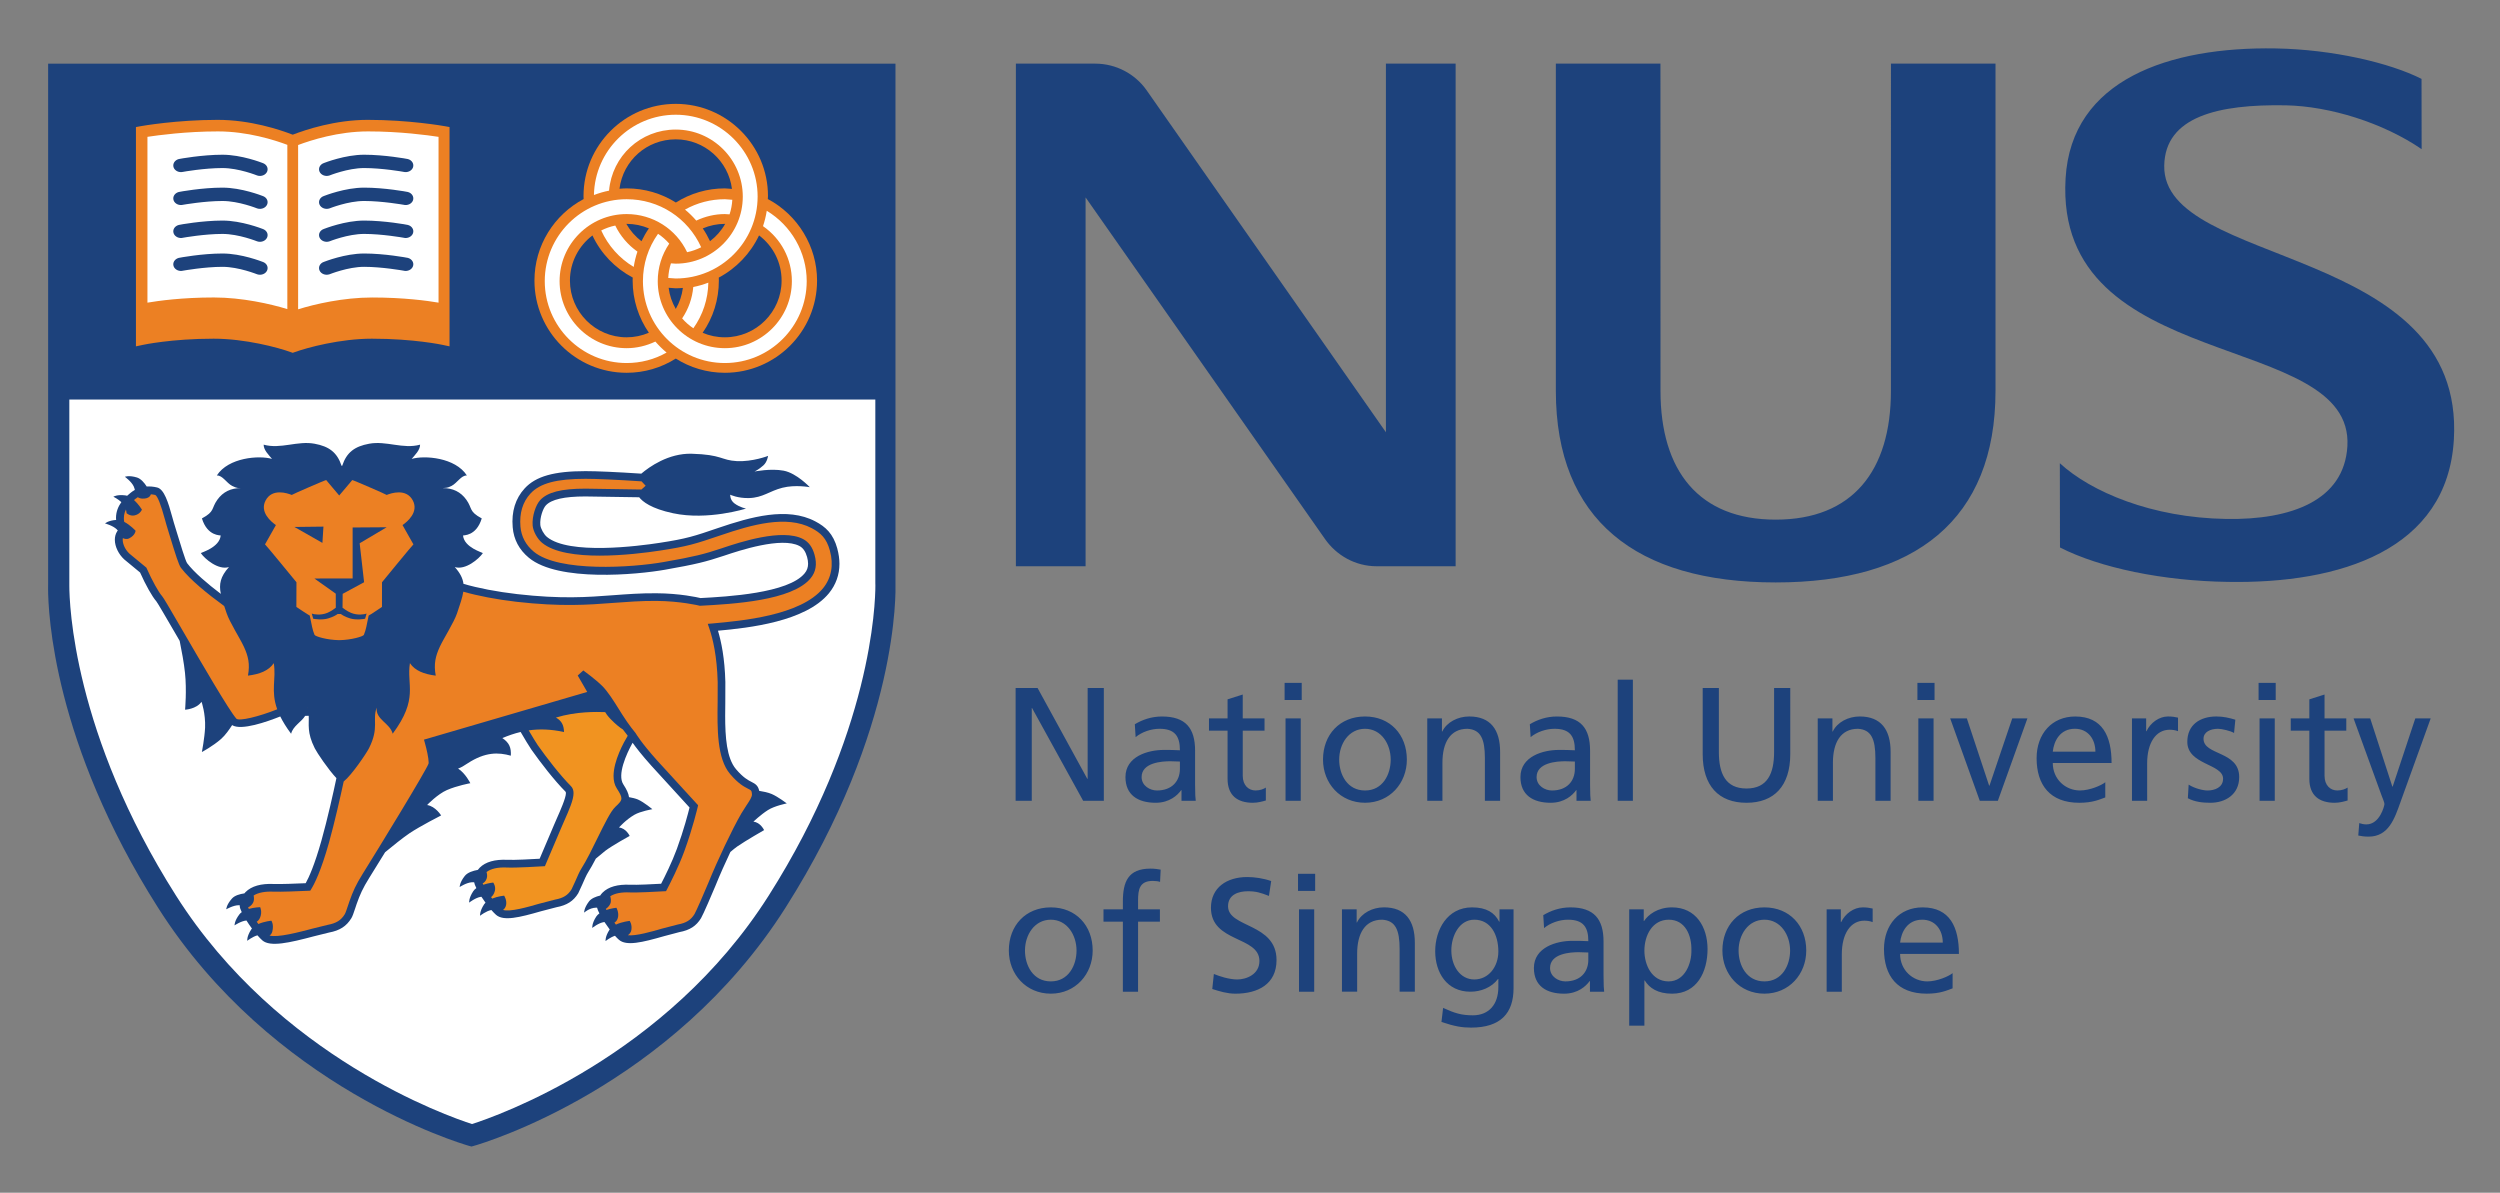 <svg xmlns="http://www.w3.org/2000/svg" role="img" viewBox="-9.47 -9.47 492.44 234.94"><rect x="-9.47" y="-9.47" width="492.44" height="234.94" fill="#808080" stroke="none"/><title>National University of Singapore (member) logo</title><g id="g8" transform="matrix(1.333 0 0 -1.333 0 217.333)"><g id="g10" fill-opacity="1" fill-rule="nonzero" stroke="none" transform="scale(.1)"><path id="path12" fill="#1d427c" d="m 1429.73,684.77 h 32.46 l 73.47,-134.18 h 0.51 v 134.18 h 23.91 V 518.121 h -30.55 l -75.47,137 h -0.47 v -137 h -23.86 z"/><path id="path14" fill="#1d427c" d="m 1607.07,612.191 c 9.06,7.579 22.7,12.34 35.31,12.34 22.46,0 30.12,-10.703 30.12,-31.761 -8.83,0.511 -15.08,0.511 -23.91,0.511 -23.12,0 -56.56,-9.492 -56.56,-40.121 0,-26.398 18.4,-37.961 44.65,-37.961 20.55,0 32.46,11.25 37.73,18.672 h 0.43 V 518.09 h 21.06 c -0.51,3.59 -0.98,10.031 -0.98,23.898 v 50.313 c 0,33.211 -14.06,50.398 -48.9,50.398 -15.55,0 -28.91,-4.73 -40.16,-11.449 z m 65.43,-46.839 c 0,-18.122 -11.72,-31.993 -33.95,-31.993 -10.19,0 -22.65,6.95 -22.65,19.84 0,21.449 30.12,23.36 42.3,23.36 4.73,0 9.5,-0.43 14.3,-0.43 z m 125.08,56.367 h -32.23 v -66.598 c 0,-14.101 8.63,-21.723 18.87,-21.723 6.95,0 11.95,2.153 15.27,4.262 v -19.07 c -5.04,-1.442 -11.95,-3.391 -19.1,-3.391 -23.16,0 -37.46,11.012 -37.46,35.391 v 71.129 h -27.46 v 18.121 h 27.46 v 28.211 l 22.42,7.109 v -35.32 h 32.19 v -18.121 z m 54.92,70.66 h -25.309 V 667.07 H 1852.5 Z m -23.91,-174.258 h 22.461 V 639.879 H 1828.59 Z m 55.36,60.859 c 0,-34.839 25.31,-63.75 62.1,-63.75 36.53,0 61.8,28.911 61.8,63.75 0,37.04 -24.76,63.75 -61.8,63.75 -37.22,0 -62.1,-26.71 -62.1,-63.75 m 23.9,0 c 0,23.168 14.06,45.551 38.2,45.551 23.87,0 37.93,-22.383 37.93,-45.551 0,-21.71 -11.64,-45.621 -37.93,-45.621 -26.48,0 -38.2,23.911 -38.2,45.621 m 130.16,60.86 h 21.68 v -19.328 h 0.47 c 6.72,13.867 22.96,22.218 39.88,22.218 31.48,0 45.62,-19.57 45.62,-52.3 v -72.34 h -22.5 v 63 c 0,28.441 -6.13,42.269 -25.74,43.441 -25.54,0 -36.99,-20.472 -36.99,-50.082 V 518.09 h -22.42 z m 152.73,-27.649 c 9.1,7.579 22.66,12.34 35.31,12.34 22.47,0 30.08,-10.703 30.08,-31.761 -8.79,0.511 -15.04,0.511 -23.86,0.511 -23.09,0 -56.57,-9.492 -56.57,-40.121 0,-26.398 18.4,-37.961 44.65,-37.961 20.51,0 32.46,11.25 37.7,18.672 h 0.47 V 518.09 h 21.01 c -0.47,3.59 -0.94,10.031 -0.94,23.898 v 50.313 c 0,33.211 -14.06,50.398 -48.94,50.398 -15.47,0 -28.87,-4.73 -40.08,-11.449 z m 65.39,-46.839 c 0,-18.122 -11.64,-31.993 -33.9,-31.993 -10.24,0 -22.66,6.95 -22.66,19.84 0,21.449 30.08,23.36 42.27,23.36 4.72,0 9.57,-0.43 14.29,-0.43 z m 63.28,131.796 h 22.43 V 518.089 H 2319.41 Z m 255,-110.078 c 0,-46.761 -23.63,-71.871 -64.68,-71.871 -41.06,0 -64.73,25.11 -64.73,71.871 v 97.7 h 23.91 v -94.571 c 0,-32 10,-53.91 40.82,-53.91 30.78,0 40.78,21.91 40.78,53.91 v 94.571 h 23.9 z m 40.59,52.77 h 21.72 v -19.328 h 0.47 c 6.72,13.867 22.97,22.218 39.88,22.218 31.48,0 45.63,-19.57 45.63,-52.3 v -72.34 h -22.47 v 63 c 0,28.441 -6.21,42.269 -25.82,43.441 -25.5,0 -36.95,-20.472 -36.95,-50.082 V 518.09 H 2615 Z m 172.62,27.23 h -25.32 v 25.309 h 25.32 z m -23.95,-27.23 h 22.5 V 518.09 h -22.5 z m 117.5,-121.719 h -26.72 l -43.71,121.758 h 24.61 l 32.93,-99.367 h 0.51 l 33.63,99.367 h 22.42 z m 158.75,27.43 c -5.47,-4.531 -22.69,-12.153 -37.46,-12.153 -21.21,0 -40.12,16.481 -40.12,40.582 h 86.88 c 0,39.141 -13.13,68.719 -53.71,68.719 -34.38,0 -57.07,-25.508 -57.07,-61.57 0,-39.609 19.84,-65.93 63.04,-65.93 20.04,0 29.85,4.84 38.44,7.891 z m -77.58,45.148 c 1.64,15.781 10.75,33.871 32.7,33.871 19.3,0 30.27,-15.269 30.27,-33.871 z m 117,49.141 h 20.97 v -18.86 h 0.51 c 5.94,12.692 18.87,21.75 31.72,21.75 6.68,0 10.04,-0.699 14.84,-1.71 v -20.04 c -4.1,1.68 -8.63,2.141 -12.42,2.141 -20.08,0 -33.16,-19.062 -33.16,-49.68 V 518.09 h -22.46 z m 83.78,-97.809 c 8.79,-5.742 21.49,-8.672 27.93,-8.672 10.24,0 22.93,4.301 22.93,17.422 0,22.231 -52.85,20.309 -52.85,54.489 0,25.281 18.91,37.46 43.01,37.46 10.55,0 19.06,-2.14 27.97,-4.761 l -1.91,-19.649 c -5,3.2 -18.4,6.211 -23.64,6.211 -11.48,0 -21.48,-4.761 -21.48,-14.761 0,-24.809 52.73,-17.661 52.73,-56.61 0,-25.969 -20.78,-37.961 -42.5,-37.961 -11.44,0 -23.12,1.211 -33.4,6.711 z m 128.64,125.039 h -25.312 v 25.309 h 25.312 z m -23.87,-27.23 h 22.461 V 518.09 H 3267.89 Z m 128.16,-18.121 h -32.14 v -66.598 c 0,-14.101 8.55,-21.723 18.82,-21.723 6.96,0 11.92,2.153 15.28,4.262 v -19.07 c -5,-1.442 -11.96,-3.391 -19.06,-3.391 -23.21,0 -37.5,11.012 -37.5,35.391 v 71.129 h -27.47 v 18.121 h 27.47 v 28.211 l 22.46,7.109 v -35.32 h 32.14 z M 3415.2,485.16 c 2.85,-0.98 6.64,-1.922 10.46,-1.922 20.08,0 26.76,27.703 26.76,30.082 0,2.621 -2.85,8.871 -4.33,12.93 l -41.29,113.59 h 24.61 l 32.69,-100.781 h 0.47 l 33.44,100.781 h 22.73 l -44.88,-124.328 c -8.36,-23.403 -17.23,-50.352 -46.84,-50.352 -7.18,0 -11.21,0.891 -15.27,1.641 z M 1419.69,296.84 c 0,-34.852 25.27,-63.719 62.07,-63.719 36.48,0 61.83,28.91 61.83,63.719 0,37.031 -24.88,63.781 -61.83,63.781 -37.23,0 -62.07,-26.75 -62.07,-63.781 m 23.86,0 c 0,23.16 14.07,45.582 38.21,45.582 23.86,0 37.97,-22.422 37.97,-45.582 0,-21.68 -11.72,-45.59 -37.97,-45.59 -26.53,0 -38.21,23.91 -38.21,45.59 m 144.65,42.691 h -28.63 v 18.199 h 28.63 v 11.219 c 0,29.571 7.7,48.942 40.86,48.942 5.71,0 10.47,-0.7 15,-1.481 l -0.9,-18.129 c -2.65,1.02 -7.03,1.449 -10.78,1.449 -19.37,0 -21.72,-12.429 -21.72,-28.91 v -13.121 h 32.27 v -18.168 h -32.27 V 236.02 h -22.46 z m 215.86,38.008 c -12.18,4.762 -18.86,6.91 -31.25,6.91 -13.4,0 -29.18,-4.758 -29.18,-22.179 0,-32.04 71.64,-24.571 71.64,-79.54 0,-35.5 -27.42,-49.64 -60.89,-49.64 -11.65,0 -23.13,3.39 -34.07,6.91 l 2.35,22.23 c 8.08,-3.359 22.42,-8.128 34.61,-8.128 13.63,0 32.73,7.66 32.73,27.269 0,37.18 -71.64,26.91 -71.64,78.711 0,29.688 23.4,45.387 53.52,45.387 10.97,0 24.06,-1.918 35.5,-5.938 z m 68.28,7.383 h -25.309 v 25.277 h 25.309 z m -23.86,-27.223 h 22.461 V 236.019 H 1848.48 Z m 63.47,0.031 h 21.72 v -19.371 h 0.47 c 6.76,13.911 22.93,22.301 39.88,22.301 31.53,0 45.63,-19.64 45.63,-52.379 v -72.23 h -22.5 v 62.969 c 0,28.402 -6.17,42.191 -25.78,43.402 -25.51,0 -36.96,-20.512 -36.96,-50.082 v -56.289 h -22.46 z m 253.56,0 h -20.78 v -18.199 h -0.51 c -6.68,13.168 -18.56,21.09 -40.04,21.09 -36.84,0 -54.45,-33.473 -54.45,-64.762 0,-31.48 17.15,-59.839 51.99,-59.839 15.55,0 31.33,6.171 40.86,18.82 h 0.47 v -11.949 c 0,-25.782 -14.07,-41.762 -37.74,-41.762 -16.48,0 -26.72,3.051 -43.9,10.98 l -2.43,-20.781 c 19.61,-6.68 30.82,-8.359 43.72,-8.359 43.71,0 62.81,21.211 62.81,58.281 z M 2107.5,254.102 c -21.02,0 -33.91,20.078 -33.91,43.007 0,20.743 11.25,45.313 33.91,45.313 23.87,0 35.55,-21.684 35.55,-46.992 0,-22.7 -14.57,-41.328 -35.55,-41.328 M 2210.62,330 c 9.07,7.66 22.66,12.422 35.32,12.422 22.42,0 30.08,-10.742 30.08,-31.723 -8.79,0.473 -15.04,0.473 -23.87,0.473 -23.17,0 -56.56,-9.57 -56.56,-40.082 0,-26.52 18.36,-38 44.61,-38 20.5,0 32.46,11.25 37.77,18.672 h 0.43 V 236.02 h 21.01 c -0.46,3.55 -0.93,9.921 -0.93,23.859 v 50.351 c 0,33.129 -14.14,50.391 -48.95,50.391 -15.51,0 -28.91,-4.801 -40.12,-11.519 z m 65.4,-46.719 c 0,-18.16 -11.68,-32.031 -33.91,-32.031 -10.27,0 -22.66,6.91 -22.66,19.84 0,21.449 30.08,23.32 42.27,23.32 4.73,0 9.53,-0.461 14.26,-0.461 v -10.668 z m 60.39,-97.461 h 22.46 v 66.84 h 0.47 c 6.91,-11.211 19.1,-19.57 40.58,-19.57 36.8,0 52.27,32.461 52.27,65.93 0,32.66 -17.15,61.601 -52.5,61.601 -21.53,0 -35.35,-11.051 -41.29,-20.109 h -0.51 v 17.218 h -21.48 z m 91.91,111.52 c 0.51,-19.141 -9.49,-46.09 -33.63,-46.09 -25.31,0 -35.82,25.078 -35.82,45.352 0,22.66 11.72,45.82 36.05,45.82 24.3,0 33.91,-23.16 33.4,-45.082 m 45.82,-0.5 c 0,-34.852 25.35,-63.719 62.07,-63.719 36.52,0 61.84,28.91 61.84,63.719 0,37.031 -24.85,63.781 -61.84,63.781 -37.26,0 -62.07,-26.75 -62.07,-63.781 m 23.91,0 c 0,23.16 14.06,45.582 38.2,45.582 23.83,0 37.93,-22.422 37.93,-45.582 0,-21.68 -11.72,-45.59 -37.93,-45.59 -26.52,0 -38.2,23.91 -38.2,45.59 m 130.11,60.89 h 20.98 v -18.902 h 0.47 c 5.98,12.692 18.87,21.793 31.76,21.793 6.64,0 10,-0.742 14.8,-1.711 v -20.082 c -4.06,1.684 -8.55,2.152 -12.38,2.152 -20.08,0 -33.2,-19.07 -33.2,-49.652 V 236.02 h -22.43 z m 186.14,-94.289 c -5.43,-4.531 -22.66,-12.191 -37.42,-12.191 -21.29,0 -40.16,16.48 -40.16,40.59 h 86.91 c 0,39.18 -13.08,68.781 -53.67,68.781 -34.41,0 -57.07,-25.582 -57.07,-61.641 0,-39.57 19.81,-65.859 63.05,-65.859 20.04,0 29.8,4.77 38.36,7.859 z m -77.58,45.11 c 1.68,15.75 10.74,33.871 32.73,33.871 19.34,0 30.32,-15.231 30.32,-33.871 z m 236.05,708.399 c 45.71,-42.18 135.82,-80.622 245.82,-82.341 96.49,-1.64 174.26,27.379 179.07,107.341 10.23,173.09 -433.64,103.83 -416.41,395.98 8.52,146.21 153.71,194.65 310.27,191.95 84.65,-1.4 169.3,-21.44 215.71,-45 l 0.15,-103.83 c -56.6,38.79 -135.54,63.52 -200.86,64.77 -99.37,1.8 -178.24,-16.48 -179.49,-89.1 -2.69,-151.49 445.08,-115.16 427.97,-404.96 -9.61,-163.131 -168.16,-213.17 -334.18,-210.158 -95.47,1.328 -188.94,20.699 -247.85,50.859 z M 2552.89,840.781 c -206.17,0 -324.88,92.578 -324.88,283.089 v 483.55 h 154.57 l 0.08,-483.55 c 0,-118.44 56.83,-190.28 170.23,-190.28 113.36,0 170.27,71.84 170.27,190.28 l 0.04,483.55 h 154.5 v -483.55 c 0,-190.511 -118.72,-283.089 -324.81,-283.089 m -575.98,766.639 v -544.69 l -354.21,506.18 c -16.76,23.32 -44.5,38.51 -75.36,38.51 H 1430.12 V 864.691 h 103 V 1409.73 L 1886.8,905.078 c 16.79,-24.098 44.65,-40.387 76.56,-40.387 h 116.56 V 1607.42 Z M 1252.19,838.75 v 768.59 H 0.078 V 838.16 C 0.039,837.539 0,835.551 0,832.27 0,795.941 7.852,603.789 162.34,360.43 331.172,94.102 609.648,11.801 621.41,8.398 l 4.211,-1.168 4.18,1.168 C 641.641,11.762 920.98,94.059 1089.88,360.43 c 168.4,265.308 162.58,469.769 162.31,478.32"/><path id="path16" fill="#ec8023" d="m 586.371,1514.96 c -2.152,0.39 -53.09,9.38 -113.949,9.38 -48.242,0 -91.762,-14.54 -110.902,-21.92 -19.098,7.38 -62.649,21.92 -110.86,21.92 -60.82,0 -111.832,-8.99 -113.941,-9.38 l -6.879,-1.25 v -324.06 l 10.121,2.15 c 0.391,0.11 42.578,9.18 104.648,9.18 46.68,0 95.039,-13.01 114.063,-19.89 l 2.848,-1.01 2.859,1.01 c 19.062,6.88 67.422,19.89 114.141,19.89 61.992,0 104.179,-9.07 104.601,-9.18 l 10.117,-2.15 v 324.06 z"/><path id="path18" fill="#fff" d="m 353.551,1487.42 c -19.289,7.23 -59.063,19.85 -102.531,19.85 -47.071,0 -88.598,-5.67 -104.18,-8.01 v -245.04 c 16.281,2.77 51.359,7.66 98.16,7.66 41.949,0 83.91,-9.61 108.551,-17.19 z m 119.258,19.85 c -44.02,0 -84.329,-12.97 -103.321,-20.12 v -242.77 c 24.532,7.69 66.961,17.46 109.383,17.46 46.789,0 81.828,-4.81 98.117,-7.62 v 245 c -15.578,2.42 -57.109,8.05 -104.179,8.05"/><path id="path20" fill="#1d427c" d="m 193.051,1466.41 c -6.02,-1.64 -9.379,-7.15 -7.539,-12.39 1.867,-5.19 8.238,-8.04 14.258,-6.48 0.308,0.12 31.441,5.58 57.929,5.58 24.102,0 51.051,-10.93 51.36,-11.01 5.863,-1.95 12.421,0.66 14.613,5.74 2.226,5.12 -0.781,10.78 -6.641,12.74 -1.332,0.46 -31.051,12.22 -59.332,12.22 -30,0 -63.289,-6.05 -64.648,-6.4 m 0,-48.68 c -6.02,-1.64 -9.379,-7.14 -7.539,-12.38 1.867,-5.15 8.238,-8.08 14.258,-6.44 0.308,0.04 31.441,5.54 57.929,5.54 24.102,0 51.051,-10.93 51.36,-11.01 5.863,-1.92 12.421,0.66 14.613,5.78 2.226,5.08 -0.781,10.78 -6.641,12.66 -1.332,0.46 -31.051,12.3 -59.332,12.3 -30,0 -63.289,-6.09 -64.648,-6.45 m 0,-48.71 c -6.02,-1.6 -9.379,-7.14 -7.539,-12.3 1.867,-5.2 8.238,-8.17 14.258,-6.52 0.308,0.07 31.441,5.58 57.929,5.58 24.102,0 51.051,-10.94 51.36,-11.01 5.863,-1.96 12.421,0.66 14.613,5.78 2.226,5.11 -0.781,10.74 -6.641,12.65 -1.332,0.43 -31.051,12.31 -59.332,12.31 -30,-0.04 -63.289,-6.06 -64.648,-6.49 m 0,-48.67 c -6.02,-1.64 -9.379,-7.15 -7.539,-12.34 1.867,-5.2 8.238,-8.13 14.258,-6.49 0.308,0.04 31.441,5.63 57.929,5.63 24.102,0 51.051,-11.02 51.36,-11.06 5.863,-1.95 12.421,0.63 14.613,5.75 2.226,5.11 -0.781,10.82 -6.641,12.69 -1.332,0.43 -31.051,12.31 -59.332,12.31 -30,0 -63.289,-6.14 -64.648,-6.49 m 338.668,146.06 c 6.011,-1.64 9.332,-7.15 7.5,-12.39 -1.879,-5.19 -8.199,-8.04 -14.219,-6.48 -0.309,0.12 -31.449,5.58 -57.969,5.58 -24.019,0 -51.011,-10.93 -51.293,-11.01 -5.898,-1.95 -12.457,0.66 -14.648,5.74 -2.18,5.12 0.789,10.78 6.64,12.74 1.29,0.46 31.059,12.22 59.301,12.22 30.078,0 63.278,-6.05 64.688,-6.4 m 0,-48.68 c 6.011,-1.64 9.332,-7.14 7.5,-12.38 -1.879,-5.15 -8.199,-8.08 -14.219,-6.44 -0.309,0.04 -31.449,5.54 -57.969,5.54 -24.019,0 -51.011,-10.93 -51.293,-11.01 -5.898,-1.92 -12.457,0.66 -14.648,5.78 -2.18,5.08 0.789,10.78 6.64,12.66 1.29,0.46 31.059,12.3 59.301,12.3 30.078,0 63.278,-6.09 64.688,-6.45 m 0,-48.71 c 6.011,-1.6 9.332,-7.14 7.5,-12.3 -1.879,-5.2 -8.199,-8.17 -14.219,-6.52 -0.309,0.07 -31.449,5.58 -57.969,5.58 -24.019,0 -51.011,-10.94 -51.293,-11.01 -5.898,-1.96 -12.457,0.66 -14.648,5.78 -2.18,5.11 0.789,10.74 6.64,12.65 1.29,0.43 31.059,12.31 59.301,12.31 30.078,-0.04 63.278,-6.06 64.688,-6.49 m 0,-48.67 c 6.011,-1.64 9.332,-7.15 7.5,-12.34 -1.879,-5.2 -8.199,-8.13 -14.219,-6.49 -0.309,0.04 -31.449,5.63 -57.969,5.63 -24.019,0 -51.011,-11.02 -51.293,-11.06 -5.898,-1.95 -12.457,0.63 -14.648,5.75 -2.18,5.11 0.789,10.82 6.64,12.69 1.29,0.43 31.059,12.31 59.301,12.31 30.078,0 63.278,-6.14 64.688,-6.49"/><path id="path22" fill="#fff" d="M 1064.92,378.121 C 913.238,138.871 661.449,51.641 626.449,40.469 591.602,51.641 340.621,138.871 188.98,378.121 36.949,617.66 31.41,809.77 31.41,835.941 c 0,1.868 0,2.93 0,3.039 v 272.11 H 1222.42 V 839.57 c 0,-0.191 0.08,-1.25 0.08,-3.199 0,-26.922 -5.59,-218.832 -157.58,-458.25"/><path id="path24" fill="#1d427c" d="m 1166.29,890.66 c -6.13,22.391 -17.46,32.352 -32.5,40.32 -41.52,21.989 -95.74,6.559 -143.321,-9.609 -35.86,-12.269 -46.68,-15.941 -87.379,-22.152 -30.711,-4.731 -133.442,-18.047 -165.942,8.832 -4.609,3.859 -9.296,12.301 -9.769,17.687 -0.93,11.172 4.141,24.571 8.051,28.793 8.199,8.989 27.34,13.321 58.48,13.321 l 79.57,-1.211 c 4.961,-6.411 17.692,-16.719 50,-23.59 51.36,-11.02 107.85,6.871 107.85,6.871 0,0 -9.34,1.84 -17.07,7.656 -6.88,5.121 -6.29,12.852 -6.29,12.852 0,0 11.33,-5.43 27.81,-4.961 20.51,0.582 30.12,10.351 49.26,15.23 19.18,4.891 40.55,0.821 40.55,0.821 0,0 -19.38,20.75 -38.64,24.42 -19.1,3.63 -43.04,-1.25 -43.04,-1.25 0,0 6.01,2.69 13.12,9.1 5.74,5.16 6.88,13.98 6.88,13.98 0,0 -22.97,-8.9 -46.25,-7.69 -23.281,1.21 -21.57,9.65 -66.762,10.9 -34.296,0.86 -62.617,-19.5 -74.296,-29.42 -36.641,2.42 -65.512,3.71 -82.422,3.71 -46.559,0 -73.481,-7.61 -89.918,-25.5 -13.711,-14.93 -19.692,-34.258 -17.703,-57.5 1.492,-18.008 9.531,-33.168 23.91,-45.04 43.48,-35.98 160.082,-24.96 201.332,-17.621 46.25,8.161 60.039,11.719 86.789,20.59 l 1.53,0.5 c 20.7,6.961 83.71,27.973 110.15,13.949 5.35,-2.808 9.03,-8.128 11.29,-16.25 1.02,-3.668 1.49,-6.918 1.49,-9.957 0,-5.472 -1.64,-10.043 -5.08,-14.179 -24.06,-29.461 -114.57,-34.492 -153.868,-36.563 -4.301,1.051 -30.582,6.949 -65.473,7.102 -23.359,0.16 -42.93,-1.36 -63.59,-2.891 -37.769,-2.851 -76.84,-5.82 -141.68,1.61 -30.121,3.468 -58.281,8.941 -79.531,15.191 -1.019,8.09 -4.769,15.738 -12.848,24.809 15.579,-5 35.782,12.07 41.481,20.582 -0.082,0.859 -27.621,8.168 -29.301,26.058 0,0.578 19.539,-1.609 27.66,25.231 -19.492,10.55 -13.398,14.449 -22.769,27.621 -8.25,11.597 -20.242,17.457 -35,17.109 5.969,0.777 6.519,0 13.039,3.238 8.48,4.301 14.379,15.942 22.781,15.469 -16.992,26.602 -62.66,30.082 -81.57,24.492 4.89,6.02 12.347,12.77 12.429,21.06 -25.242,-7 -49.929,6.13 -75.39,1.36 -21.102,-3.94 -33.129,-12.5 -39.731,-32.58 h -0.937 c -6.641,20.04 -18.672,28.64 -39.801,32.58 -25.391,4.77 -50.16,-8.36 -75.351,-1.36 0.109,-8.29 7.531,-15.04 12.378,-21.06 -18.91,5.59 -64.527,2.11 -81.558,-24.492 8.469,0.473 14.332,-11.168 22.808,-15.469 7.5,-3.75 8.981,-2.968 13.012,-3.238 -14.691,0.348 -26.719,-5.512 -35,-17.109 -9.422,-13.172 -3.25,-17.071 -22.82,-27.621 8.211,-26.84 27.781,-24.653 27.738,-25.231 -1.68,-17.89 -29.219,-25.199 -29.34,-26.058 5.711,-8.512 25.903,-25.582 41.532,-20.582 -12.782,-14.301 -14.93,-25.239 -12,-39.649 -19.879,15.078 -39.45,31.719 -49.879,45.469 -2.422,3.551 -10.192,29.18 -15.352,46.129 l -4.219,13.832 -2.07,7.34 c -6.211,22.847 -12.23,41.949 -22.621,44.488 -5.699,1.371 -10.777,1.68 -15.348,1.41 -3.59,5.582 -8.59,11.481 -14.41,13.32 -12.031,3.672 -17.851,1.02 -17.851,1.02 0,0 9.718,-7 13.039,-14.18 0.82,-1.84 1.332,-3.64 1.679,-5.199 -2.218,-1.25 -4.179,-2.539 -5.816,-3.91 l -0.863,-0.699 c -1.25,-0.981 -2.93,-2.379 -4.719,-4.02 -0.82,0.27 -1.641,0.469 -2.5,0.539 -12.5,1.641 -17.82,-1.949 -17.82,-1.949 0,0 6.761,-3.32 11.8,-7.973 -4.34,-6.047 -7.929,-13.789 -7.929,-23.398 0,-0.891 0.078,-1.871 0.199,-2.93 -11.918,-0.859 -16.371,-5.191 -16.371,-5.191 0,0 11.601,-3.129 17.23,-8.668 0.621,-0.629 1.172,-1.25 1.641,-1.879 -0.512,-0.621 -0.942,-1.051 -0.942,-1.051 -2.417,-3.793 -3.476,-8.09 -3.476,-12.5 0,-10.43 5.816,-21.641 13.867,-29.031 0,0 21.41,-17.692 23.441,-19.371 8.469,-18.949 17.848,-35.547 23.981,-42.539 1.949,-2.379 15,-24.918 28.91,-48.789 1.828,-3.161 3.707,-6.442 5.617,-9.731 2.973,-14.64 6.371,-32.851 7.852,-47.18 2.738,-25.75 0.121,-54.5 0.121,-54.5 0,0 16.719,0.821 24.258,11.68 0.16,0.281 6.172,-17.808 5.312,-38.199 -0.703,-15.121 -4.73,-36.012 -4.73,-36.012 0,0 16.289,8.633 28.519,19.449 6.168,5.43 12.379,14.411 16.168,20.313 13.442,-8.551 51.961,5.16 71.133,12.809 3.758,-7.571 8.91,-16.051 16.02,-25.579 2.808,11.481 15.078,17.258 20.781,26.481 1.719,0.039 3.476,0.039 5.238,0.039 0.699,-12.621 -2.93,-24.449 8.981,-48.051 3.359,-6.68 19.961,-31.398 31.949,-44.019 -4.488,-21.411 -13.16,-60.352 -22.11,-92.231 -10.269,-36.48 -18.589,-54.609 -23.281,-63.039 -13.75,-0.672 -38.82,-1.531 -46.828,-1.172 -19.101,0.93 -33.25,-3.129 -42.031,-11.918 -0.668,-0.621 -1.18,-1.293 -1.719,-1.949 -6.68,-0.941 -14.301,-3.012 -18.441,-7.703 -8.321,-9.41 -8.36,-15.82 -8.36,-15.82 0,0 10.391,6.023 18.282,6.023 0.589,0 1.128,-0.082 1.679,-0.121 v -1.641 c 0.117,-1.84 1.168,-4.8 2.93,-8.48 -1.289,-0.891 -2.422,-1.949 -3.402,-3.16 -7.649,-9.918 -7.219,-16.371 -7.219,-16.371 0,0 9.719,6.562 17.57,7.191 2.461,-3.91 5.199,-7.969 8.129,-11.871 -0.348,-0.399 -0.738,-0.789 -0.98,-1.219 -6.911,-10.539 -5.969,-16.91 -5.969,-16.91 0,0 7.73,6.09 15.039,8.09 2.5,-2.86 4.961,-5.43 7.262,-7.461 11.519,-10.117 40.039,-3.559 76.211,6.051 l 22.418,5.55 c 15.82,2.93 25.628,9.29 32.89,21.129 1.762,2.813 3.289,7.422 5.75,14.77 l 2.07,6.242 c 5,14.07 8.899,23.008 18.821,38.949 0.359,0.469 10.039,16.09 23.25,37.578 11.679,9.692 25.738,20.973 35.969,27.973 15.671,10.5 46.8,26.399 46.8,26.399 0,0 -8.281,13.48 -20.66,15.359 -0.281,0.031 15.738,16.32 29.18,22.101 15.109,6.61 34.64,10.161 34.64,10.161 0,0 -7.101,14.57 -18.082,21.64 4.571,1.52 8.75,4.18 13.942,7.617 26.289,17.153 45.672,16.524 63.988,11.403 0.703,11.84 -2.269,19.148 -12.539,26.019 8.633,3.629 17.582,6.801 27.031,9.02 6.02,-10.27 12.77,-21.641 15.86,-26.008 13.55,-19.223 33.941,-45.672 50.468,-62.23 0.391,-0.391 0.582,-1.172 0.582,-2.223 0,-6.918 -8.429,-26.059 -13.281,-36.957 l -4.097,-9.453 c 0,-0.039 -16.602,-39.059 -21.442,-50.43 -9.648,-0.59 -37.699,-2.109 -47.5,-1.598 -18.64,0.86 -32.43,-3.05 -40.98,-11.562 -1.09,-1.098 -2.032,-2.231 -2.852,-3.328 -6.918,-1.211 -15.238,-3.75 -19.34,-9.02 -7.808,-9.922 -7.5,-16.293 -7.5,-16.293 0,0 10.043,6.563 17.934,7.032 1.207,0.082 2.379,0.039 3.476,-0.04 0.313,-2.07 1.442,-5.07 3.243,-8.589 -1.84,-1.332 -3.481,-2.809 -4.61,-4.61 -6.91,-10.511 -6.011,-16.832 -6.011,-16.832 0,0 9.41,7.422 17.261,8.551 0.27,0.039 0.547,0.039 0.86,0.082 1.879,-2.891 3.949,-5.863 6.019,-8.711 -0.75,-0.742 -1.449,-1.531 -2.031,-2.391 -6.918,-10.539 -6.02,-16.949 -6.02,-16.949 0,0 9.02,7.149 16.719,8.481 2.383,-2.742 4.762,-5.16 6.91,-7.114 11.024,-9.687 34.492,-3.91 66.532,5.313 l 22.769,5.937 c 15.43,2.891 25.039,9.024 32.152,20.622 l 5.969,12.929 c 2.82,6.531 6.059,13.949 8.481,17.781 3.711,5.821 7.621,12.891 11.558,20.469 5.352,4.571 10.352,8.75 13.871,11.481 10.231,7.808 36.129,22.07 36.129,22.07 0,0 -5.148,11.371 -15.738,12.422 -0.16,0.039 10.269,11.637 22.809,18.867 8.871,5.16 26.449,8.199 26.449,8.199 0,0 -12.149,10.282 -21.367,14.344 -3.711,1.559 -8.551,2.648 -13.122,3.469 -0.628,5.238 -3.359,11.14 -8.441,18.949 -9.098,14.102 4.223,44.301 13.75,61.41 4.801,-6.762 13.441,-18.051 27.813,-34.031 0,0 46.128,-50.469 56.328,-61.641 -1.989,-8.039 -8.481,-33.238 -18.668,-61.008 -7.383,-20.199 -17.934,-41.25 -23.321,-51.64 -11.101,-0.629 -36.332,-1.918 -45.55,-1.488 -18.59,0.898 -32.34,-3.012 -40.942,-11.563 -1.437,-1.41 -2.609,-2.93 -3.551,-4.379 -6.289,-1.519 -13.089,-4.14 -16.597,-8.781 -7.621,-10.078 -7.153,-16.488 -7.153,-16.488 0,0 7.582,7.109 17.774,7.379 0.508,0 0.898,-0.04 1.367,-0.04 0.473,-2.14 1.641,-5.07 3.441,-8.468 -1.839,-1.332 -3.441,-2.813 -4.57,-4.532 -6.879,-10.511 -5.98,-16.921 -5.98,-16.921 0,0 9.41,7.5 17.23,8.601 0.27,0.07 0.539,0.07 0.82,0.07 2.461,-3.671 5.071,-7.421 7.731,-10.968 0,-0.043 -0.082,-0.121 -0.16,-0.16 -6.871,-10.512 -5.973,-16.911 -5.973,-16.911 0,0 6.953,5.508 13.902,7.77 2,-2.262 3.989,-4.301 5.79,-5.859 11.011,-9.731 34.601,-3.942 66.71,5.269 l 22.579,5.981 c 15.472,2.847 25.043,9.019 32.113,20.628 3.129,5.149 17.187,37.809 21.058,47.258 6.872,16.992 14.68,34.492 22.3,50.551 3.79,3.242 7.31,6.09 10.16,8.121 12.65,8.75 39.68,24.18 39.68,24.18 0,0 -5.39,11.531 -15.78,12.43 -0.11,0 10.63,10.269 21.33,17.109 9.88,6.359 27.97,9.922 27.97,9.922 0,0 -13.05,9.918 -22.23,13.859 -5.39,2.352 -13.08,3.828 -18.51,4.692 -1.64,7.66 -5.47,10.238 -11.29,13.168 -5.2,2.652 -12.23,6.21 -23.05,18.902 -13.83,16.328 -15.97,47.5 -15.97,78.598 0,6.832 0.15,13.71 0.19,20.39 l 0.08,29.84 c -0.899,35.078 -6.02,59.57 -10.899,75.738 45.739,4.141 129.609,13.403 163.989,55.391 10.27,12.621 15.5,27.391 15.5,43.48 -0.04,7.231 -1.05,14.61 -3.16,22.301"/><path id="path26" fill="#f19320" d="m 838.09,509.02 c 6.051,5.671 9.101,8.71 9.101,12.742 0,3.398 -2.23,7.539 -6.761,14.57 -3.481,5.309 -4.84,11.68 -4.84,18.438 0,22.5 15,49.64 20.93,59.449 -1.68,2.109 -4.141,5.191 -7.071,9.261 -1.597,1.051 -2.969,1.989 -3.789,2.54 -3.82,2.73 -13.672,11.011 -19.801,19.101 -0.859,1.129 -1.718,2.539 -2.66,4.059 -12.687,0.39 -42.258,1.25 -72.769,-8.051 9.41,-5.348 11.601,-12.379 11.992,-21.359 -20.082,4.371 -36.992,4.609 -52.223,2.421 5.313,-9.07 10.781,-18.171 13.321,-21.8 13.281,-18.832 33.199,-44.653 49.179,-60.7 2.571,-2.582 3.75,-6.019 3.75,-10.242 0,-9.918 -6.25,-24.058 -14.027,-41.679 l -4.063,-9.329 -24.218,-56.921 -3.551,-0.188 c -1.61,-0.121 -39.77,-2.461 -52.27,-1.801 -13.59,0.668 -24.019,-1.679 -30.429,-6.679 0.781,-2.582 1.328,-6.012 0.308,-9.223 -1.25,-4.289 -3.898,-6.399 -6.051,-7.5 0.274,-0.66 0.582,-1.289 1.012,-2.027 7.461,2.539 14.61,3.238 14.61,3.238 0,0 4.14,-5.461 2.46,-12.258 -1.32,-5.203 -3.82,-7.934 -5.621,-9.262 0.512,-0.781 1.012,-1.441 1.563,-2.191 8.437,3.441 17.699,4.34 17.699,4.34 0,0 4.367,-6.598 2.93,-13.75 -0.781,-3.867 -2.742,-6.059 -4.531,-7.34 10.23,-3.289 36.601,4.293 53.039,9.062 l 23.871,6.207 c 12.269,2.262 19.101,6.602 24.41,15.313 l 5.32,11.488 c 2.969,6.91 6.36,14.801 9.328,19.41 7.352,11.563 15.672,28.481 23.672,44.84 10.469,21.25 19.539,39.653 26.18,45.821 M 382.66,655.859 c 0.07,-0.269 0,-0.468 0.07,-0.699 h 0.2 c -0.121,0.231 -0.2,0.43 -0.27,0.699"/><path id="path28" fill="#ec8023" d="m 333.52,721.52 c -7.43,-11.129 -20.821,-16.321 -38.168,-18.43 3.277,17.262 0.269,29.14 -6.09,42.851 -5.59,12.071 -20.864,35.821 -25.391,49.258 -1.25,3.821 -2.461,7.34 -3.601,10.699 -24.141,17.543 -50.661,38.903 -63.981,56.563 -3.129,4.18 -7.891,19.059 -17.23,49.687 l -4.18,13.793 -2.149,7.688 c -6.128,22.543 -11.011,34.769 -14.371,36.41 -2.339,0.551 -4.488,0.82 -6.519,0.981 0,0 -1.102,-6.918 -12.699,-6.372 -2.692,0.122 -5,1.012 -6.719,2.032 -1.012,-0.66 -1.992,-1.289 -2.731,-1.989 l -0.98,-0.711 c -0.59,-0.46 -1.133,-0.968 -1.723,-1.441 6.801,-6.168 11.684,-14.141 11.684,-14.141 0,0 -2.582,-7.07 -11.442,-8.668 -6.371,-1.101 -11.332,3.43 -11.332,3.43 0,0 0.082,2.231 -0.82,5.391 -2.656,-5.192 -3.906,-11.25 -2.539,-18.281 8.981,-4.649 16.723,-13.04 16.723,-13.04 0,0 -0.16,-6.64 -9.422,-11.289 -3.469,-1.8 -7.07,-0.742 -9.371,0.348 -1.129,-6.801 2.691,-16.488 9.801,-23.008 l 25,-20.66 0.55,-1.25 c 7.969,-17.93 17.27,-34.73 22.731,-40.941 2.039,-2.27 9.5,-14.961 30.16,-50.59 27.461,-47.219 68.91,-118.59 79.57,-130.43 4.141,-3.859 32.418,2.781 60.309,13.91 -9.918,27.578 -1.289,44.45 -5.07,68.2 m 821.79,166.179 c -5.04,18.59 -13.67,26.25 -26.79,33.242 -37.5,19.879 -88.95,5.079 -134.258,-10.351 C 955.699,897.461 945.078,894.141 904.961,887.969 864.059,881.68 765.16,870.23 730,899.34 c -7.07,5.781 -13.16,16.949 -13.949,25.461 -1.129,14.07 4.808,30.75 11.019,37.5 10.782,11.84 31.41,17.078 66.95,17.078 0,0 53.32,-0.859 82.781,-1.289 l 6.25,5.582 -6.102,6.488 c -36.828,2.418 -65.859,3.75 -82.648,3.75 -43.051,0 -67.461,-6.531 -81.531,-21.84 -11.481,-12.461 -16.399,-28.871 -14.758,-48.75 1.289,-14.84 7.968,-27.379 19.84,-37.191 36.949,-30.578 145.386,-23.469 192.07,-15.149 45.469,7.969 59.027,11.481 85.199,20.149 l 1.481,0.512 c 24.178,8.089 88.358,29.57 119.138,13.199 8.28,-4.371 13.83,-12.031 16.92,-23.36 3.79,-13.781 1.95,-25.031 -5.75,-34.41 -27.34,-33.48 -115.43,-38.199 -162.73,-40.742 l -1.02,-0.039 -0.781,0.191 c -0.309,0.079 -27.77,6.758 -63.75,7 -22.848,0.11 -42.18,-1.371 -62.649,-2.89 -38.281,-2.93 -77.89,-5.899 -143.871,1.601 -29.257,3.399 -56.91,8.707 -78.519,14.918 -1.36,-8.871 -4.879,-18.871 -9.25,-31.91 -4.539,-13.437 -19.731,-37.148 -25.36,-49.258 -6.359,-13.711 -9.371,-25.55 -6.128,-42.89 -17.34,2.179 -30.743,7.34 -38.161,18.469 -5.16,-32.54 13.239,-52.11 -25.472,-104.29 -3.867,15.782 -25.547,20.739 -23.629,38.59 -6.801,-18.55 4.14,-29.3 -11.41,-60.121 -3.91,-7.73 -25.59,-39.719 -37.34,-49.058 -4.77,-22.153 -13.168,-59.493 -21.719,-90.27 -11.801,-41.922 -21.41,-60.902 -26.101,-68.48 l -1.559,-2.582 -2.973,-0.149 c -12.457,-0.672 -41.758,-1.719 -51.008,-1.328 -12.89,0.617 -22.968,-1.371 -29.691,-5.633 0.66,-3.199 0.981,-7.73 -1.019,-11.051 -2.258,-3.988 -5.5,-5.738 -7.18,-6.449 0.23,-0.699 0.621,-1.437 1.051,-2.34 8.32,2.379 16.757,2.582 16.757,2.582 0,0 3.442,-6.992 -0.117,-15.472 -1.441,-3.438 -3.441,-5.16 -4.961,-6.02 0.782,-1.168 1.641,-2.301 2.461,-3.398 8.828,3.871 19.18,4.89 19.18,4.89 0,0 4.019,-5.203 1.41,-15.98 -0.82,-3.32 -2.621,-5.039 -4.18,-5.902 11.637,-3.59 44.411,5.121 62.809,10 l 23.238,5.742 c 12.66,2.347 19.774,6.758 25.282,15.859 1.128,1.801 2.96,7.43 4.601,12.352 0,0 2.188,6.437 2.188,6.476 5.16,14.614 9.461,24.492 19.921,41.211 23.79,38.09 94.18,153.211 97.04,162.461 0.109,0.469 0.109,1.059 0.109,1.719 0,6.141 -2.969,19.57 -5.391,28.133 l -1.519,5.468 241.211,70.5 c -4.571,7.93 -14.02,24.258 -14.02,24.258 l 8.281,7.5 c 0.739,-0.539 18.239,-13.277 27.887,-22.886 8.473,-8.473 16.641,-21.563 25.274,-35.352 l 4.418,-7.031 c 9.761,-15.508 19.332,-26.949 19.449,-27.028 l 0.351,-0.472 0.27,-0.43 c 0.039,-0.117 7.699,-13.398 31.531,-39.957 l 60.43,-66.062 -0.672,-2.969 c -0.109,-0.27 -7.258,-31.051 -19.801,-65.231 -8.238,-22.539 -20.547,-46.558 -25.387,-55.859 l -1.531,-2.891 -3.199,-0.16 c -11.641,-0.699 -39.691,-2.14 -50,-1.711 -12.813,0.621 -22.691,-1.367 -29.223,-5.668 0.903,-3.011 1.723,-7.652 -0.039,-11.293 -1.949,-4.019 -4.879,-6.25 -6.519,-7.297 0.23,-0.511 0.55,-1.062 0.898,-1.64 7.5,2.539 14.723,3.238 14.723,3.238 0,0 3.679,-5.98 2.5,-13.519 -0.852,-5.071 -3.473,-7.34 -5.422,-8.399 0.699,-1.012 1.441,-2.031 2.18,-3 9.101,4.367 20.39,5.5 20.39,5.5 0,0 3.789,-5.23 2.5,-13.391 -0.539,-3.75 -3.121,-6.25 -5.148,-7.781 11.719,-1.398 35.187,5.352 50.347,9.77 l 23.633,6.133 c 12.231,2.269 19.059,6.558 24.449,15.347 2.309,3.75 15.321,33.711 20.239,45.633 14.301,35.117 35.351,79.488 49.061,103.199 l 7.58,11.989 c 4.49,6.679 8.36,12.429 8.01,16.371 -0.47,5.347 -0.78,5.507 -5.63,7.968 -5.7,2.891 -14.29,7.262 -26.6,21.723 -19.691,23.156 -19.019,67.457 -18.48,106.477 l 0.078,29.421 c -1.008,38.629 -7.258,64.411 -12.34,79.219 l -2.347,6.871 7.269,0.629 c 42.19,3.781 130.04,11.602 163.09,51.949 12.42,15.313 15.93,34.493 10.15,55.551"/><path id="path30" fill="#fff" d="m 927.5,1342.34 c 4.961,-6.44 9.102,-13.55 12.191,-21.17 -3.992,-0.58 -8.05,-0.94 -12.191,-0.94 -4.141,0 -8.199,0.32 -12.191,0.86 3.089,7.66 7.269,14.77 12.191,21.25"/><path id="path32" fill="#ec8023" d="m 876.84,1345 c -9.07,6.91 -16.719,15.7 -22.352,25.62 0.16,0 0.313,0.04 0.473,0.04 11.559,0 22.66,-2.42 32.848,-6.68 -4.18,-6.05 -7.848,-12.46 -10.969,-18.98 m -72.461,8.52 c 12.57,-26.68 33.391,-48.36 59.57,-62.23 -0.039,-1.49 -0.16,-2.97 -0.16,-4.45 0,-28.6 8.871,-55.12 23.981,-77.07 -10.309,-4.42 -21.481,-6.76 -32.809,-6.76 -46.211,0 -83.832,37.58 -83.832,83.83 0,27.18 13.09,51.36 33.25,66.68 m 195.701,17.14 0.43,-0.04 c -5.631,-10 -13.28,-18.63 -22.35,-25.54 -3.121,6.64 -6.68,12.93 -10.738,18.87 10.277,4.37 21.367,6.71 32.658,6.71 m -145.119,52.43 c -3.551,0 -7.109,-0.28 -10.621,-0.55 5.308,41.56 40.269,73.01 83.16,73.01 42.621,0 77.85,-32 83.05,-73.21 l -10.51,0.75 c -25.821,0 -50.7,-7.27 -72.38,-20.9 -21.211,13.36 -46.18,20.9 -72.699,20.9 M 991.09,1291.25 c 25.94,13.75 46.88,35.7 59.5,62.34 20.97,-15.82 33.32,-40.11 33.32,-66.75 0,-46.25 -37.62,-83.83 -83.87,-83.83 -11.642,0 -22.739,2.34 -32.81,6.68 15.7,22.69 23.981,49.18 23.981,77.15 z m -74.102,-15.04 10.551,-0.78 c 3.512,0 7.031,0.27 10.512,0.55 -1.41,-11.02 -4.961,-21.49 -10.512,-31.02 -5.469,9.45 -9.141,19.96 -10.551,31.25 m 146.562,131.13 c 0.08,1.45 0.24,2.89 0.24,4.34 0,75.16 -61.13,136.29 -136.251,136.29 -75.16,0 -136.328,-61.13 -136.328,-136.29 l 0.16,-4.38 c -43.172,-22.89 -72.66,-68.28 -72.66,-120.46 0,-75.12 61.09,-136.25 136.25,-136.25 25.937,0 50.898,7.3 72.617,21.01 21.051,-13.28 45.82,-21.01 72.462,-21.01 75.12,0 136.29,61.13 136.29,136.25 0,50.35 -28.44,97.03 -72.78,120.5"/><path id="path34" fill="#fff" d="m 953.398,1277.34 c 7.653,1.49 15.082,3.71 22.262,6.45 -0.461,-24.49 -8.082,-47.62 -22.14,-67.42 -6.18,4.1 -11.719,9.02 -16.571,14.57 9.34,13.9 14.961,29.68 16.449,46.4 M 927.5,1531.91 c 66.719,0 120.98,-54.25 120.98,-120.97 0,-66.76 -54.261,-121.02 -120.98,-121.02 l -11.09,0.78 c 0.391,7.42 1.711,14.65 3.981,21.6 l 7.109,-0.46 c 54.609,0 99.06,44.45 99.06,99.1 0,54.61 -44.451,99.06 -99.06,99.06 -52.031,0 -94.141,-39.18 -98.551,-90.27 -7.738,-1.49 -15.16,-3.75 -22.347,-6.45 1.25,65.63 54.957,118.63 120.898,118.63"/><path id="path36" fill="#fff" d="m 1000.04,1407.07 11.05,-0.82 c -0.43,-7.5 -1.79,-14.73 -4.06,-21.56 l -6.99,0.43 c -14.649,0 -29.06,-3.44 -42.188,-9.65 -5.153,5.9 -10.704,11.41 -16.68,16.29 17.93,10 38.047,15.31 58.868,15.31 M 854.961,1165 c -66.762,0 -121.012,54.34 -121.012,121.02 0,66.71 54.25,121.05 121.012,121.05 47.969,0 90.508,-27.69 110.117,-70.98 -6.527,-3.28 -13.437,-5.82 -20.777,-7.3 -16.371,34.41 -50.821,56.33 -89.34,56.33 -54.652,0 -99.102,-44.46 -99.102,-99.07 0,-54.6 44.45,-99.1 99.102,-99.1 14.73,0 29.219,3.48 42.418,9.77 5.121,-5.86 10.633,-11.37 16.601,-16.25 C 896.051,1170.31 875.82,1165 854.961,1165"/><path id="path38" fill="#fff" d="m 838.121,1368.16 c 7.43,-15.35 18.789,-28.71 32.777,-38.51 -2.5,-7.35 -4.296,-14.88 -5.507,-22.62 -21.129,12.66 -37.77,31.37 -48.012,53.87 6.531,3.24 13.441,5.78 20.742,7.26 M 1000.04,1165 c -66.759,0 -121.02,54.34 -121.02,121.02 0,25.46 7.742,49.41 22.308,69.92 6.133,-4.06 11.723,-8.95 16.563,-14.53 -11.051,-16.37 -16.993,-35.39 -16.993,-55.39 0,-54.57 44.493,-99.07 99.142,-99.07 54.57,0 99.06,44.5 99.06,99.07 0,32.85 -15.94,62.65 -42.65,81.25 2.46,7.26 4.33,14.88 5.54,22.69 36.13,-21.68 59.03,-61.37 59.03,-103.94 0,-66.68 -54.26,-121.02 -120.98,-121.02"/><path id="path40" fill="#ec8023" d="m 523.789,925.59 c 7.191,4.961 24.262,19.18 15.16,36.398 -9.687,18.211 -32,10.782 -38.597,8.09 -0.942,0.942 -50.274,22.383 -50.942,21.992 0.512,0.309 -19.211,-22.808 -19.211,-22.808 0,0 -19.609,23.117 -19.219,22.808 -0.71,0.391 -49.96,-21.05 -50.902,-21.992 -6.637,2.692 -28.906,10.121 -38.598,-8.09 -9.179,-17.218 7.969,-31.398 15.122,-36.398 -0.082,-0.281 -0.153,-0.43 -0.153,-0.43 0,0 -16.097,-28.48 -15.898,-28.129 0.269,0.469 46.48,-55.98 46.48,-55.98 0.039,0.121 -0.121,-36.321 -0.121,-36.481 0,0 18.36,-12.34 19.77,-12.73 2.968,-13.828 3.832,-20.981 7.07,-28.52 1.051,-2.379 18.672,-7.539 35.781,-7.808 h 1.367 c 17.071,0.269 34.762,5.429 35.743,7.808 3.238,7.539 4.14,14.692 7.07,28.52 1.449,0.39 19.687,12.73 19.687,12.73 0.043,-0.039 0,36.41 0.043,36.481 -0.043,0 46.207,56.449 46.438,55.98 0.199,-0.351 -15.899,28.129 -15.899,28.129 0,0 -0.031,0.149 -0.191,0.43"/><path id="path42" fill="#1d427c" d="m 406.91,923.281 -1.519,-24.062 -41.371,23.551 z m 53.52,-24.609 c 0.191,-1.91 6.558,-57.582 6.558,-57.582 0,0 -30.187,-16.36 -31.679,-17.141 -0.039,-1.609 -0.188,-19.219 -0.188,-20.551 1.399,-1.058 6.828,-5.16 12.5,-7.539 10.149,-4.3 20.391,-1.8 20.5,-1.757 l 2.539,0.668 -2.18,-7.622 -0.902,-0.16 c -0.469,-0.109 -11.988,-2.187 -21.367,0.672 -8.09,2.461 -12.34,5.539 -13.481,6.442 h -4.921 c -1.09,-0.821 -5.539,-3.981 -13.789,-6.442 -9.29,-2.859 -20.86,-0.781 -21.29,-0.672 l -0.929,0.16 -2.153,7.622 2.5,-0.668 c 0.153,-0.043 10.352,-2.543 20.582,1.757 5.629,2.379 11.098,6.481 12.43,7.539 0,1.372 -0.039,19.332 -0.039,20.782 -1.25,0.82 -31.601,22.422 -31.601,22.422 0,0 53.628,0.039 56.519,0.078 v 75.308 l 44.691,0.313 5.622,0.039 c 0,0 -38.321,-22.692 -39.922,-23.668"/></g></g></svg>